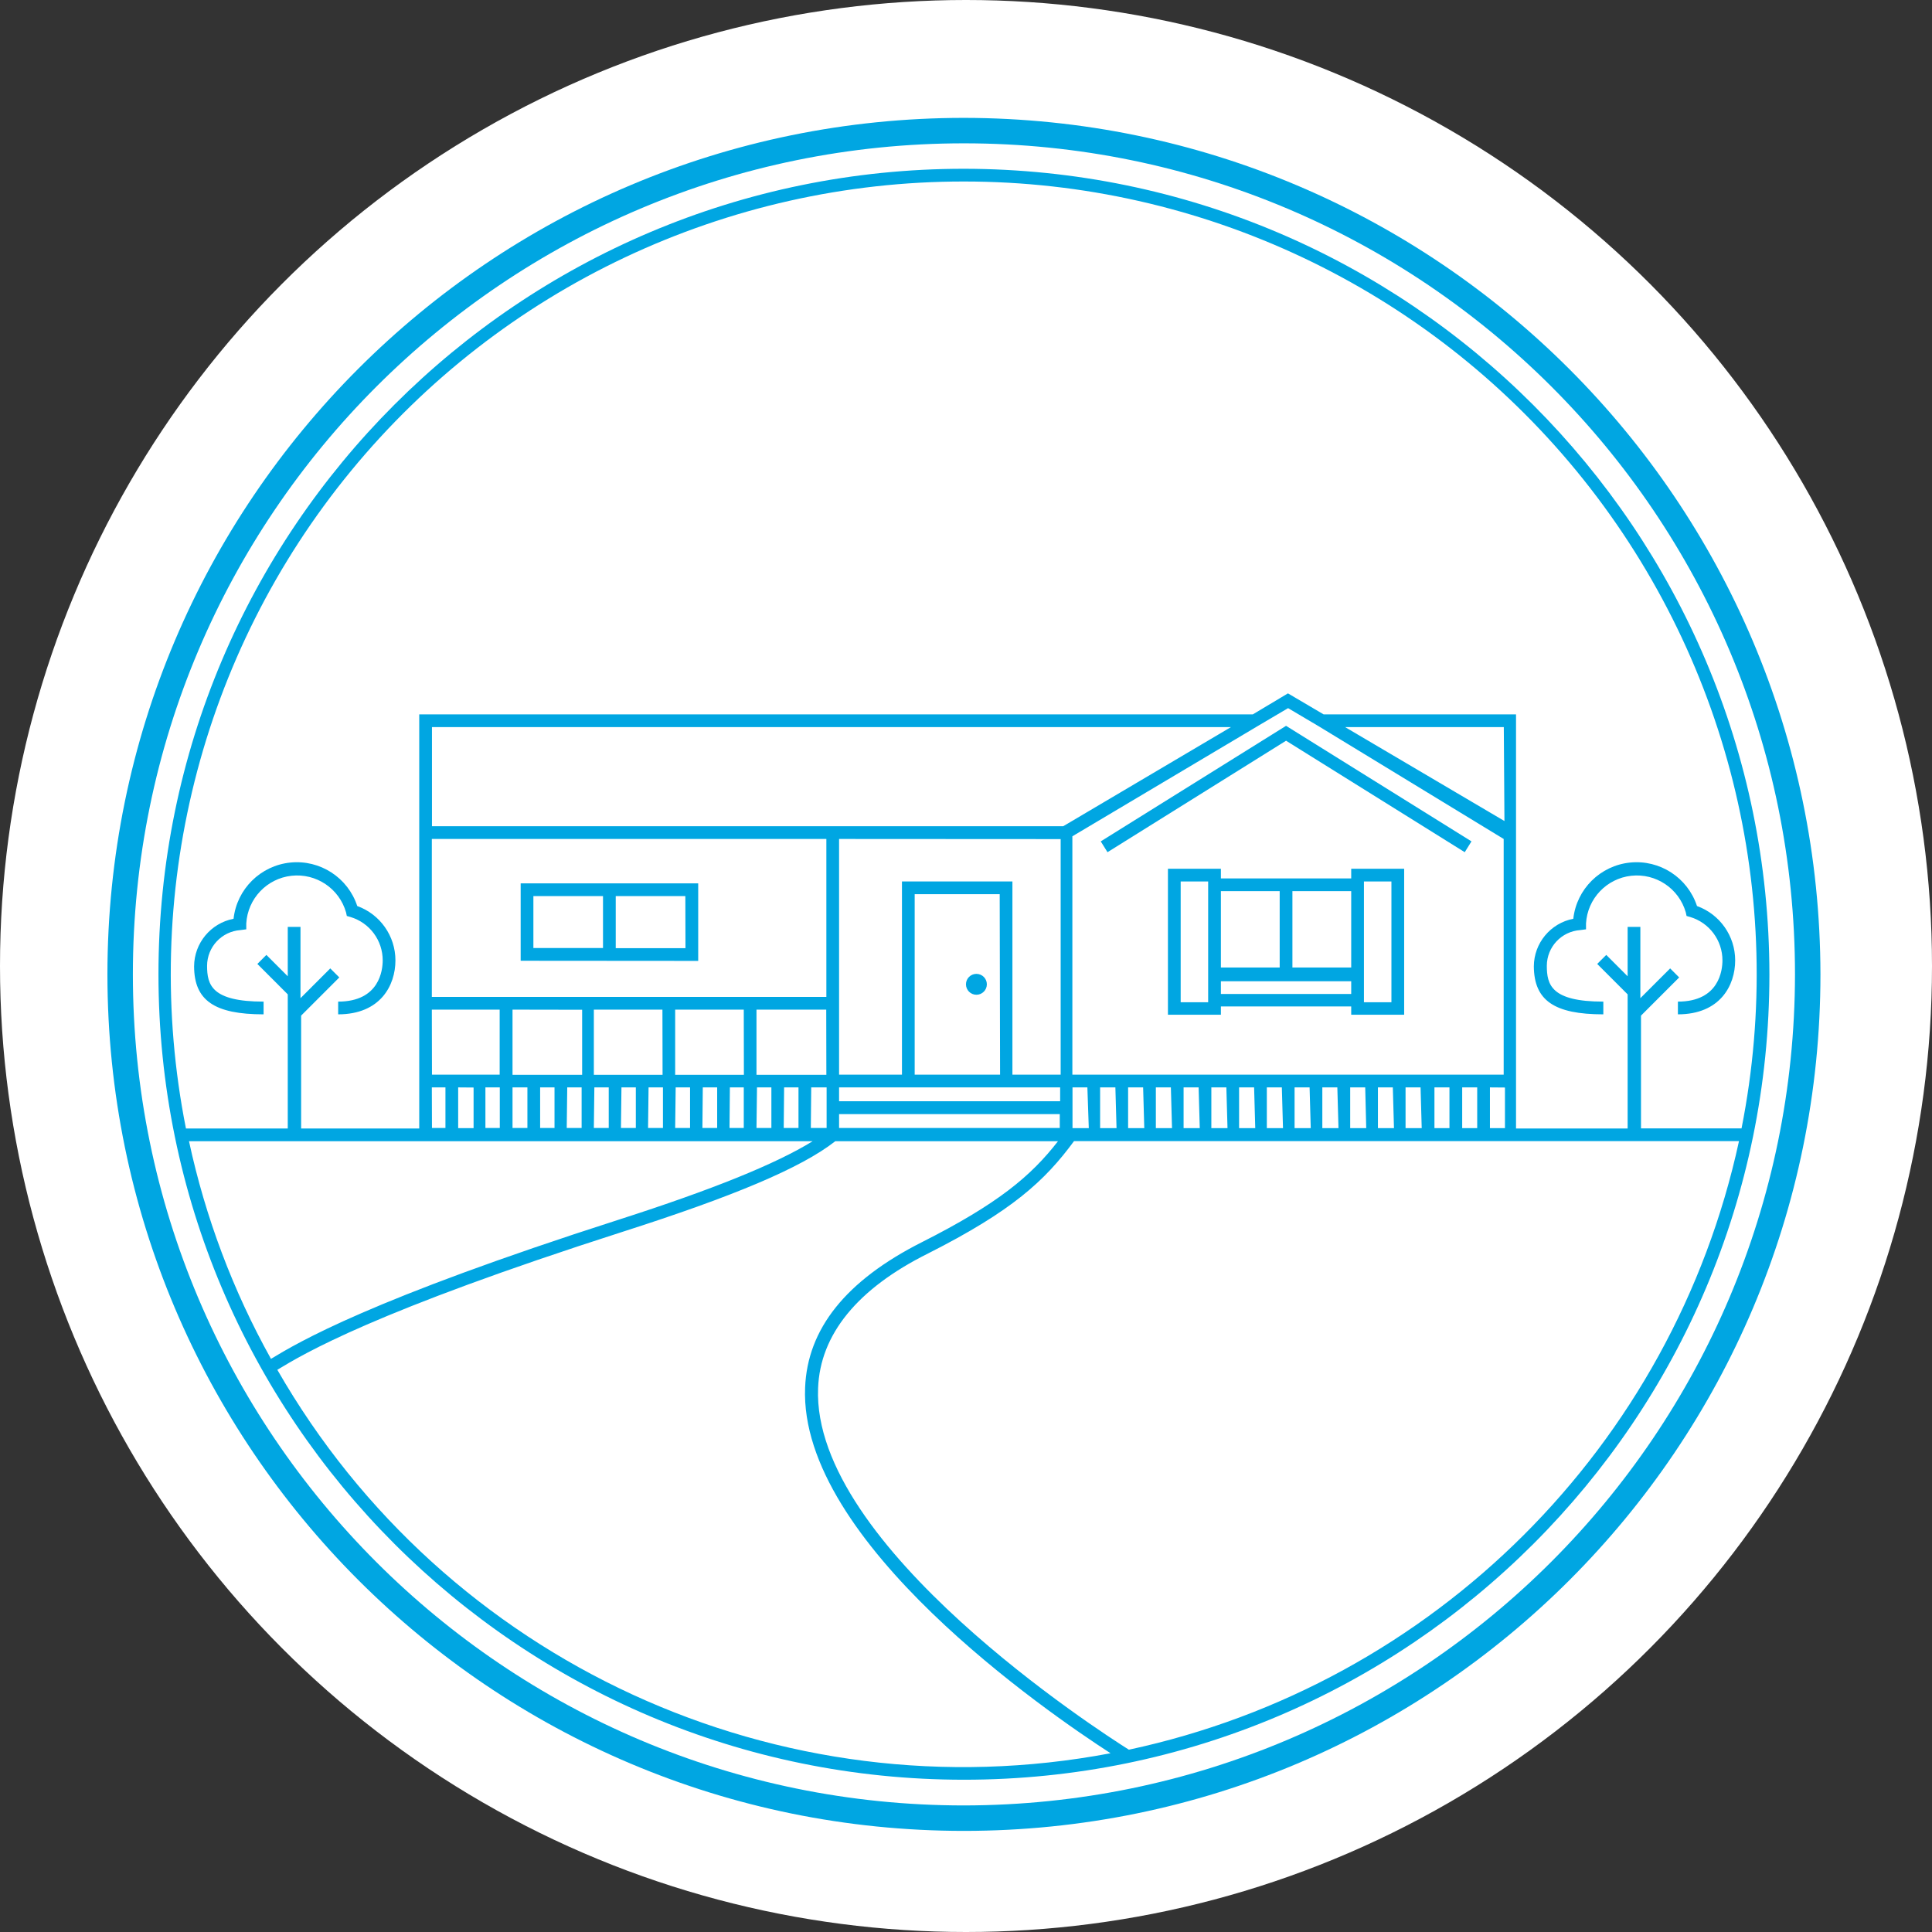 <?xml version="1.0" encoding="UTF-8"?>
<svg width="185px" height="185px" viewBox="0 0 185 185" version="1.1" xmlns="http://www.w3.org/2000/svg" xmlns:xlink="http://www.w3.org/1999/xlink">
    <rect x="0" y="0" width="185" height="185" fill="#333333" stroke="none"/>
    <!-- Generator: Sketch 51.3 (57544) - http://www.bohemiancoding.com/sketch -->
    <title>D2S_ManufacturedHousing-v2</title>
    <desc>Created with Sketch.</desc>
    <defs></defs>
    <g id="Landing" stroke="none" stroke-width="1" fill="none" fill-rule="evenodd">
        <g id="SF-DTS---Home" transform="translate(-233, -921)">
            <g id="Intro-and-3-markets" transform="translate(0, 707)">
                <g id="Our-Markets" transform="translate(130, 50)">
                    <g id="card1" transform="translate(17, 164)">
                        <g id="D2S_ManufacturedHousing-v2" transform="translate(86, 0)">
                            <circle id="Oval-2" fill="#FFFFFF" cx="92.5" cy="92.5" r="92.5"></circle>
                            <g id="icon" transform="translate(10, 11)" fill="#00A6E2" fill-rule="nonzero">
                                <path d="M143.528,86.129 L143.528,84.91 C138.531,84.91 138.117,83.29 138.117,81.474 C138.125,79.676 139.517,78.189 141.31,78.061 L141.87,77.988 L141.87,77.428 C142.006,75.053 143.835,73.123 146.199,72.86 C148.564,72.598 150.772,74.08 151.425,76.368 L151.498,76.709 L151.839,76.806 C153.678,77.352 154.938,79.044 154.934,80.962 C154.934,81.888 154.63,84.91 150.669,84.91 L150.669,86.129 C154.715,86.129 156.153,83.35 156.153,80.962 C156.153,78.63 154.69,76.549 152.497,75.758 C151.604,73.035 148.934,71.302 146.083,71.595 C143.232,71.888 140.971,74.129 140.652,76.977 C138.467,77.401 136.885,79.309 136.874,81.535 C136.898,84.788 138.812,86.129 143.528,86.129 Z" id="Shape"></path>
                                <path d="M82.302,5.161 C39.707,5.161 5.176,39.691 5.174,82.286 C5.171,124.882 39.699,159.415 82.294,159.419 C124.89,159.424 159.424,124.898 159.431,82.302 C159.391,39.72 124.885,5.208 82.302,5.161 Z M82.302,6.38 C105.023,6.376 126.55,16.551 140.969,34.109 C155.389,51.668 161.184,74.762 156.762,97.048 L147.135,97.048 L147.135,86.251 L150.791,82.595 L149.926,81.73 L147.074,84.581 L147.074,77.757 L145.855,77.757 L145.855,82.485 L143.808,80.438 L142.943,81.303 L145.855,84.216 L145.855,97.06 L135.168,97.06 L135.168,91.905 L135.168,70.079 L135.168,57.405 L116.742,57.405 L113.329,55.394 L109.966,57.405 L30.144,57.405 L30.144,97.06 L18.835,97.06 L18.835,86.251 L22.491,82.595 L21.625,81.73 L18.774,84.581 L18.774,77.757 L17.555,77.757 L17.555,82.485 L15.508,80.438 L14.643,81.303 L17.555,84.216 L17.555,97.06 L7.806,97.06 C3.379,74.766 9.177,51.662 23.605,34.099 C38.033,16.536 59.573,6.364 82.302,6.38 Z M8.098,98.279 L67.813,98.279 C64.278,100.46 58.185,102.922 49.265,105.786 C25.379,113.451 18.567,117.534 15.947,119.118 C12.313,112.599 9.668,105.576 8.098,98.279 Z M31.363,67.934 L31.363,58.624 L107.87,58.624 L91.808,68.117 L31.363,68.117 L31.363,67.934 Z M113.342,56.808 L116.266,58.539 L133.986,69.336 L133.986,91.905 L92.685,91.905 L92.685,69.08 L110.575,58.441 L113.342,56.808 Z M134.059,67.618 L118.801,58.624 L133.998,58.624 L134.059,67.618 Z M35.348,93.136 L35.348,97.024 L33.873,97.024 L33.873,93.124 L35.348,93.136 Z M45.743,85.69 L45.743,91.918 L39.077,91.918 L39.077,85.678 L45.743,85.69 Z M91.564,69.348 L91.564,91.905 L86.945,91.905 L86.945,73.406 L76.368,73.406 L76.368,91.905 L70.347,91.905 L70.347,69.336 L91.564,69.348 Z M134.108,93.136 L134.108,97.024 L132.67,97.024 L132.67,93.124 L134.108,93.136 Z M131.451,97.024 L130.013,97.024 L130.013,93.124 L131.451,93.124 L131.451,97.024 Z M128.794,97.024 L127.356,97.024 L127.356,93.124 L128.794,93.124 L128.794,97.024 Z M126.137,97.024 L124.59,97.024 L124.59,93.124 L126.028,93.124 L126.137,97.024 Z M123.481,97.024 L121.945,97.024 L121.945,93.124 L123.371,93.124 L123.481,97.024 Z M120.824,97.024 L119.289,97.024 L119.289,93.124 L120.727,93.124 L120.824,97.024 Z M118.167,97.024 L116.62,97.024 L116.62,93.124 L118.058,93.124 L118.167,97.024 Z M115.511,97.024 L113.963,97.024 L113.963,93.124 L115.401,93.124 L115.511,97.024 Z M112.854,97.024 L111.306,97.024 L111.306,93.124 L112.744,93.124 L112.854,97.024 Z M110.197,97.024 L108.65,97.024 L108.65,93.124 L110.088,93.124 L110.197,97.024 Z M107.541,97.024 L105.993,97.024 L105.993,93.124 L107.431,93.124 L107.541,97.024 Z M104.884,97.024 L103.336,97.024 L103.336,93.124 L104.774,93.124 L104.884,97.024 Z M102.227,97.024 L100.68,97.024 L100.68,93.124 L102.118,93.124 L102.227,97.024 Z M99.571,97.024 L98.023,97.024 L98.023,93.124 L99.461,93.124 L99.571,97.024 Z M96.914,97.024 L95.342,97.024 L95.342,93.124 L96.804,93.124 L96.914,97.024 Z M94.257,97.024 L92.698,97.024 L92.698,93.124 L94.123,93.124 L94.257,97.024 Z M41.721,93.124 L43.098,93.124 L43.098,97.012 L41.721,97.012 L41.721,93.124 Z M40.502,97.012 L39.077,97.012 L39.077,93.124 L40.502,93.124 L40.502,97.012 Z M44.317,93.124 L45.694,93.124 L45.694,97.012 L44.268,97.012 L44.317,93.124 Z M46.913,93.124 L48.29,93.124 L48.29,97.012 L46.864,97.012 L46.913,93.124 Z M49.508,93.124 L50.885,93.124 L50.885,97.012 L49.46,97.012 L49.508,93.124 Z M52.104,93.124 L53.481,93.124 L53.481,97.012 L52.055,97.012 L52.104,93.124 Z M54.7,93.124 L56.077,93.124 L56.077,97.012 L54.651,97.012 L54.7,93.124 Z M57.296,93.124 L58.673,93.124 L58.673,97.012 L57.259,97.012 L57.296,93.124 Z M59.891,93.124 L61.22,93.124 L61.22,97.012 L59.855,97.012 L59.891,93.124 Z M62.487,93.124 L63.864,93.124 L63.864,97.012 L62.438,97.012 L62.487,93.124 Z M65.083,93.124 L66.46,93.124 L66.46,97.012 L65.046,97.012 L65.083,93.124 Z M67.679,93.124 L69.153,93.124 L69.153,97.012 L67.642,97.012 L67.679,93.124 Z M85.763,91.905 L77.586,91.905 L77.586,74.625 L85.727,74.625 L85.763,91.905 Z M86.982,93.124 L91.515,93.124 L91.515,94.452 L70.347,94.452 L70.347,93.124 L86.945,93.124 L86.982,93.124 Z M70.347,95.683 L91.479,95.683 L91.479,97.012 L70.347,97.012 L70.347,95.683 Z M69.129,91.918 L62.438,91.918 L62.438,85.678 L69.117,85.678 L69.129,91.918 Z M61.232,91.918 L54.651,91.918 L54.651,85.678 L61.22,85.678 L61.232,91.918 Z M53.445,91.918 L46.864,91.918 L46.864,85.678 L53.432,85.678 L53.445,91.918 Z M37.858,97.012 L36.481,97.012 L36.481,93.124 L37.858,93.124 L37.858,97.012 Z M69.129,69.336 L69.129,84.459 L31.35,84.459 L31.35,69.336 L69.129,69.336 Z M31.35,85.678 L37.846,85.678 L37.846,91.905 L31.363,91.905 L31.35,85.678 Z M31.35,93.124 L32.654,93.124 L32.654,97.012 L31.363,97.012 L31.35,93.124 Z M16.556,120.166 C19.103,118.618 25.818,114.585 49.642,106.944 C60.184,103.568 66.704,100.85 69.982,98.279 L91.308,98.279 C88.737,101.594 85.593,104.25 78.281,107.943 C70.969,111.635 67.313,116.266 67.094,121.872 C66.484,136.618 90.333,152.997 96.341,156.884 C64.64,162.888 32.615,148.15 16.556,120.166 Z M98.096,156.543 C95.403,154.849 67.715,137.044 68.337,121.921 C68.532,116.79 72.09,112.403 78.866,109.028 C86.909,104.957 90.041,102.081 92.844,98.267 L156.519,98.267 C150.174,127.477 127.322,150.272 98.096,156.543 Z" id="Shape"></path>
                                <path d="M82.302,0.287 C37.006,0.287 0.287,37.006 0.287,82.302 C0.287,127.598 37.006,164.318 82.302,164.318 C127.598,164.318 164.318,127.598 164.318,82.302 C164.264,37.029 127.576,0.34 82.302,0.287 Z M82.302,161.881 C38.353,161.881 2.724,126.252 2.724,82.302 C2.724,38.353 38.353,2.724 82.302,2.724 C126.252,2.724 161.881,38.353 161.881,82.302 C161.834,126.233 126.233,161.834 82.302,161.881 Z" id="Shape"></path>
                                <path d="M15.24,86.129 L15.24,84.91 C10.243,84.91 9.829,83.29 9.829,81.474 C9.837,79.676 11.229,78.189 13.022,78.061 L13.582,77.988 L13.582,77.428 C13.718,75.053 15.547,73.123 17.911,72.86 C20.276,72.598 22.484,74.08 23.137,76.368 L23.21,76.709 L23.551,76.806 C25.39,77.352 26.65,79.044 26.646,80.962 C26.646,81.888 26.342,84.91 22.381,84.91 L22.381,86.129 C26.427,86.129 27.865,83.35 27.865,80.962 C27.865,78.63 26.402,76.549 24.209,75.758 C23.316,73.035 20.646,71.302 17.795,71.595 C14.944,71.888 12.683,74.129 12.364,76.977 C10.179,77.401 8.597,79.309 8.586,81.535 C8.598,84.788 10.523,86.129 15.24,86.129 Z" id="Shape"></path>
                                <polygon id="Shape" points="96.049 70.603 113.147 59.928 130.257 70.603 130.902 69.567 113.147 58.502 95.403 69.567"></polygon>
                                <circle id="Oval" cx="83.497" cy="83.253" r="1"></circle>
                                <path d="M56.857,81.011 L56.857,73.589 L39.857,73.589 L39.857,80.998 L56.857,81.011 Z M55.638,79.792 L48.96,79.792 L48.96,74.808 L55.626,74.808 L55.638,79.792 Z M41.075,74.808 L47.741,74.808 L47.741,79.78 L41.075,79.78 L41.075,74.808 Z" id="Shape"></path>
                                <path d="M119.386,73.114 L106.907,73.114 L106.907,72.188 L101.837,72.188 L101.837,86.166 L106.907,86.166 L106.907,85.373 L119.386,85.373 L119.386,86.166 L124.456,86.166 L124.456,72.188 L119.386,72.188 L119.386,73.114 Z M119.386,81.644 L113.756,81.644 L113.756,74.332 L119.386,74.332 L119.386,81.644 Z M112.537,74.332 L112.537,81.644 L106.907,81.644 L106.907,74.332 L112.537,74.332 Z M103.056,73.406 L105.688,73.406 L105.688,84.971 L103.056,84.971 L103.056,73.406 Z M106.907,84.179 L106.907,82.96 L119.386,82.96 L119.386,84.179 L106.907,84.179 Z M123.237,84.971 L120.605,84.971 L120.605,73.406 L123.237,73.406 L123.237,84.971 Z" id="Shape"></path>
                            </g>
                        </g>
                    </g>
                </g>
            </g>
        </g>
    </g>
</svg>